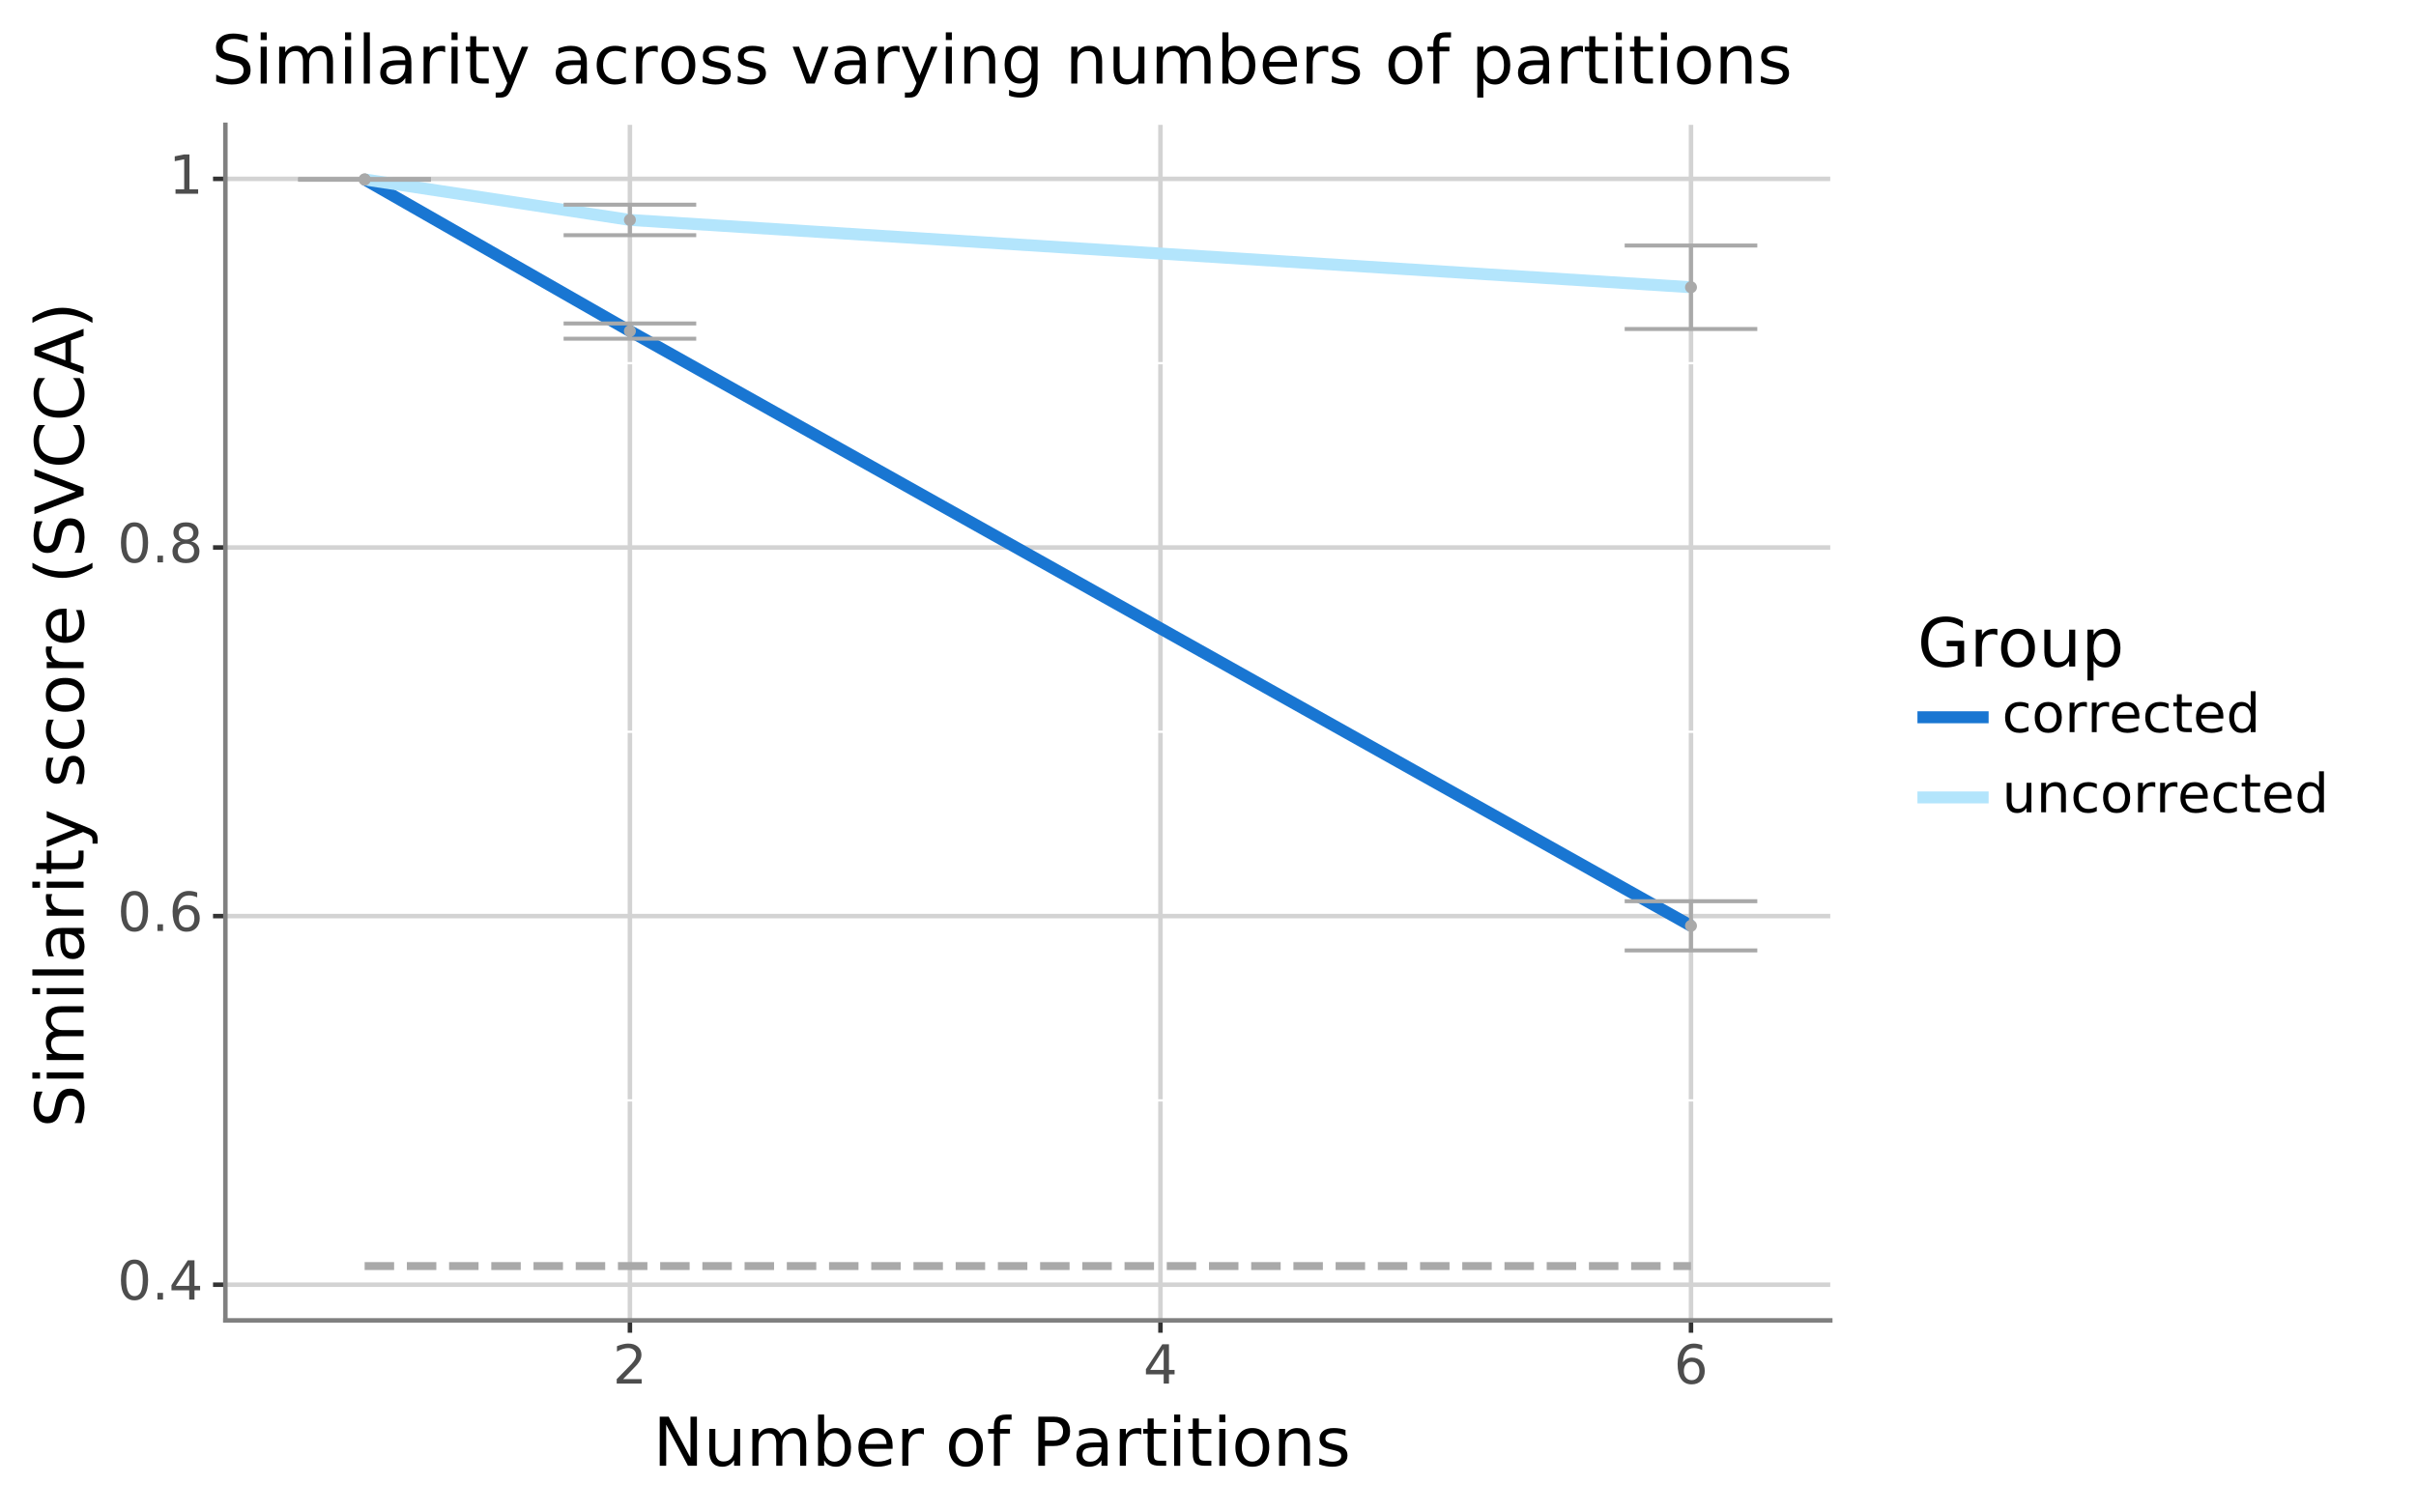 <?xml version="1.0" encoding="utf-8" standalone="no"?>
<!DOCTYPE svg PUBLIC "-//W3C//DTD SVG 1.1//EN"
  "http://www.w3.org/Graphics/SVG/1.1/DTD/svg11.dtd">
<!-- Created with matplotlib (https://matplotlib.org/) -->
<svg height="336.576pt" version="1.1" viewBox="0 0 537.61 336.576" width="537.61pt" xmlns="http://www.w3.org/2000/svg" xmlns:xlink="http://www.w3.org/1999/xlink">
 <defs>
  <style type="text/css">
*{stroke-linecap:butt;stroke-linejoin:round;}
  </style>
 </defs>
 <g id="figure_1">
  <g id="patch_1">
   <path d="M 0 336.576 
L 537.61 336.576 
L 537.61 0 
L 0 0 
z
" style="fill:#ffffff;stroke:#ffffff;stroke-linejoin:miter;"/>
  </g>
  <g id="axes_1">
   <g id="patch_2">
    <path d="M 50.151 293.895 
L 407.271 293.895 
L 407.271 27.783 
L 50.151 27.783 
z
" style="fill:#ffffff;"/>
   </g>
   <g id="matplotlib.axis_1">
    <g id="xtick_1">
     <g id="line2d_1">
      <path clip-path="url(#pf643b63440)" d="M 140.169 293.895 
L 140.169 27.783 
" style="fill:none;stroke:#d3d3d3;"/>
     </g>
     <g id="line2d_2">
      <path d="M 140.169 293.895 
" style="fill:none;stroke:#333333;stroke-width:1.5;"/>
      <defs>
       <path d="M 0 0 
L 0 2.75 
" id="m2d146c4406" style="stroke:#333333;"/>
      </defs>
      <g>
       <use style="fill:#333333;stroke:#333333;" x="140.169" xlink:href="#m2d146c4406" y="293.895"/>
      </g>
     </g>
     <g id="text_1">
      <!-- 2 -->
      <defs>
       <path d="M 19.188 8.297 
L 53.609 8.297 
L 53.609 0 
L 7.328 0 
L 7.328 8.297 
Q 12.938 14.109 22.625 23.891 
Q 32.328 33.688 34.812 36.531 
Q 39.547 41.844 41.422 45.531 
Q 43.312 49.219 43.312 52.781 
Q 43.312 58.594 39.234 62.25 
Q 35.156 65.922 28.609 65.922 
Q 23.969 65.922 18.812 64.312 
Q 13.672 62.703 7.812 59.422 
L 7.812 69.391 
Q 13.766 71.781 18.938 73 
Q 24.125 74.219 28.422 74.219 
Q 39.75 74.219 46.484 68.547 
Q 53.219 62.891 53.219 53.422 
Q 53.219 48.922 51.531 44.891 
Q 49.859 40.875 45.406 35.406 
Q 44.188 33.984 37.641 27.219 
Q 31.109 20.453 19.188 8.297 
z
" id="DejaVuSans-50"/>
      </defs>
      <g style="fill:#4d4d4d;" transform="translate(136.351 307.964)scale(0.12 -0.12)">
       <use xlink:href="#DejaVuSans-50"/>
      </g>
     </g>
    </g>
    <g id="xtick_2">
     <g id="line2d_3">
      <path clip-path="url(#pf643b63440)" d="M 258.225 293.895 
L 258.225 27.783 
" style="fill:none;stroke:#d3d3d3;"/>
     </g>
     <g id="line2d_4">
      <path d="M 258.225 293.895 
" style="fill:none;stroke:#333333;stroke-width:1.5;"/>
      <g>
       <use style="fill:#333333;stroke:#333333;" x="258.225" xlink:href="#m2d146c4406" y="293.895"/>
      </g>
     </g>
     <g id="text_2">
      <!-- 4 -->
      <defs>
       <path d="M 37.797 64.312 
L 12.891 25.391 
L 37.797 25.391 
z
M 35.203 72.906 
L 47.609 72.906 
L 47.609 25.391 
L 58.016 25.391 
L 58.016 17.188 
L 47.609 17.188 
L 47.609 0 
L 37.797 0 
L 37.797 17.188 
L 4.891 17.188 
L 4.891 26.703 
z
" id="DejaVuSans-52"/>
      </defs>
      <g style="fill:#4d4d4d;" transform="translate(254.407 307.964)scale(0.12 -0.12)">
       <use xlink:href="#DejaVuSans-52"/>
      </g>
     </g>
    </g>
    <g id="xtick_3">
     <g id="line2d_5">
      <path clip-path="url(#pf643b63440)" d="M 376.281 293.895 
L 376.281 27.783 
" style="fill:none;stroke:#d3d3d3;"/>
     </g>
     <g id="line2d_6">
      <path d="M 376.281 293.895 
" style="fill:none;stroke:#333333;stroke-width:1.5;"/>
      <g>
       <use style="fill:#333333;stroke:#333333;" x="376.281" xlink:href="#m2d146c4406" y="293.895"/>
      </g>
     </g>
     <g id="text_3">
      <!-- 6 -->
      <defs>
       <path d="M 33.016 40.375 
Q 26.375 40.375 22.484 35.828 
Q 18.609 31.297 18.609 23.391 
Q 18.609 15.531 22.484 10.953 
Q 26.375 6.391 33.016 6.391 
Q 39.656 6.391 43.531 10.953 
Q 47.406 15.531 47.406 23.391 
Q 47.406 31.297 43.531 35.828 
Q 39.656 40.375 33.016 40.375 
z
M 52.594 71.297 
L 52.594 62.312 
Q 48.875 64.062 45.094 64.984 
Q 41.312 65.922 37.594 65.922 
Q 27.828 65.922 22.672 59.328 
Q 17.531 52.734 16.797 39.406 
Q 19.672 43.656 24.016 45.922 
Q 28.375 48.188 33.594 48.188 
Q 44.578 48.188 50.953 41.516 
Q 57.328 34.859 57.328 23.391 
Q 57.328 12.156 50.688 5.359 
Q 44.047 -1.422 33.016 -1.422 
Q 20.359 -1.422 13.672 8.266 
Q 6.984 17.969 6.984 36.375 
Q 6.984 53.656 15.188 63.938 
Q 23.391 74.219 37.203 74.219 
Q 40.922 74.219 44.703 73.484 
Q 48.484 72.75 52.594 71.297 
z
" id="DejaVuSans-54"/>
      </defs>
      <g style="fill:#4d4d4d;" transform="translate(372.464 307.964)scale(0.12 -0.12)">
       <use xlink:href="#DejaVuSans-54"/>
      </g>
     </g>
    </g>
    <g id="xtick_4">
     <g id="line2d_7">
      <path clip-path="url(#pf643b63440)" d="M 81.141 293.895 
L 81.141 27.783 
" style="fill:none;stroke:#ffffff;stroke-width:0.5;"/>
     </g>
     <g id="line2d_8">
      <path d="M 81.141 293.895 
" style="fill:none;stroke:#333333;stroke-width:1.5;"/>
     </g>
    </g>
    <g id="xtick_5">
     <g id="line2d_9">
      <path clip-path="url(#pf643b63440)" d="M 199.197 293.895 
L 199.197 27.783 
" style="fill:none;stroke:#ffffff;stroke-width:0.5;"/>
     </g>
     <g id="line2d_10">
      <path d="M 199.197 293.895 
" style="fill:none;stroke:#333333;stroke-width:1.5;"/>
     </g>
    </g>
    <g id="xtick_6">
     <g id="line2d_11">
      <path clip-path="url(#pf643b63440)" d="M 317.253 293.895 
L 317.253 27.783 
" style="fill:none;stroke:#ffffff;stroke-width:0.5;"/>
     </g>
     <g id="line2d_12">
      <path d="M 317.253 293.895 
" style="fill:none;stroke:#333333;stroke-width:1.5;"/>
     </g>
    </g>
    <g id="text_4">
     <!-- Number of Partitions -->
     <defs>
      <path d="M 9.812 72.906 
L 23.094 72.906 
L 55.422 11.922 
L 55.422 72.906 
L 64.984 72.906 
L 64.984 0 
L 51.703 0 
L 19.391 60.984 
L 19.391 0 
L 9.812 0 
z
" id="DejaVuSans-78"/>
      <path d="M 8.5 21.578 
L 8.5 54.688 
L 17.484 54.688 
L 17.484 21.922 
Q 17.484 14.156 20.5 10.266 
Q 23.531 6.391 29.594 6.391 
Q 36.859 6.391 41.078 11.031 
Q 45.312 15.672 45.312 23.688 
L 45.312 54.688 
L 54.297 54.688 
L 54.297 0 
L 45.312 0 
L 45.312 8.406 
Q 42.047 3.422 37.719 1 
Q 33.406 -1.422 27.688 -1.422 
Q 18.266 -1.422 13.375 4.438 
Q 8.5 10.297 8.5 21.578 
z
M 31.109 56 
z
" id="DejaVuSans-117"/>
      <path d="M 52 44.188 
Q 55.375 50.25 60.062 53.125 
Q 64.75 56 71.094 56 
Q 79.641 56 84.281 50.016 
Q 88.922 44.047 88.922 33.016 
L 88.922 0 
L 79.891 0 
L 79.891 32.719 
Q 79.891 40.578 77.094 44.375 
Q 74.312 48.188 68.609 48.188 
Q 61.625 48.188 57.562 43.547 
Q 53.516 38.922 53.516 30.906 
L 53.516 0 
L 44.484 0 
L 44.484 32.719 
Q 44.484 40.625 41.703 44.406 
Q 38.922 48.188 33.109 48.188 
Q 26.219 48.188 22.156 43.531 
Q 18.109 38.875 18.109 30.906 
L 18.109 0 
L 9.078 0 
L 9.078 54.688 
L 18.109 54.688 
L 18.109 46.188 
Q 21.188 51.219 25.484 53.609 
Q 29.781 56 35.688 56 
Q 41.656 56 45.828 52.969 
Q 50 49.953 52 44.188 
z
" id="DejaVuSans-109"/>
      <path d="M 48.688 27.297 
Q 48.688 37.203 44.609 42.844 
Q 40.531 48.484 33.406 48.484 
Q 26.266 48.484 22.188 42.844 
Q 18.109 37.203 18.109 27.297 
Q 18.109 17.391 22.188 11.75 
Q 26.266 6.109 33.406 6.109 
Q 40.531 6.109 44.609 11.75 
Q 48.688 17.391 48.688 27.297 
z
M 18.109 46.391 
Q 20.953 51.266 25.266 53.625 
Q 29.594 56 35.594 56 
Q 45.562 56 51.781 48.094 
Q 58.016 40.188 58.016 27.297 
Q 58.016 14.406 51.781 6.484 
Q 45.562 -1.422 35.594 -1.422 
Q 29.594 -1.422 25.266 0.953 
Q 20.953 3.328 18.109 8.203 
L 18.109 0 
L 9.078 0 
L 9.078 75.984 
L 18.109 75.984 
z
" id="DejaVuSans-98"/>
      <path d="M 56.203 29.594 
L 56.203 25.203 
L 14.891 25.203 
Q 15.484 15.922 20.484 11.062 
Q 25.484 6.203 34.422 6.203 
Q 39.594 6.203 44.453 7.469 
Q 49.312 8.734 54.109 11.281 
L 54.109 2.781 
Q 49.266 0.734 44.188 -0.344 
Q 39.109 -1.422 33.891 -1.422 
Q 20.797 -1.422 13.156 6.188 
Q 5.516 13.812 5.516 26.812 
Q 5.516 40.234 12.766 48.109 
Q 20.016 56 32.328 56 
Q 43.359 56 49.781 48.891 
Q 56.203 41.797 56.203 29.594 
z
M 47.219 32.234 
Q 47.125 39.594 43.094 43.984 
Q 39.062 48.391 32.422 48.391 
Q 24.906 48.391 20.391 44.141 
Q 15.875 39.891 15.188 32.172 
z
" id="DejaVuSans-101"/>
      <path d="M 41.109 46.297 
Q 39.594 47.172 37.812 47.578 
Q 36.031 48 33.891 48 
Q 26.266 48 22.188 43.047 
Q 18.109 38.094 18.109 28.812 
L 18.109 0 
L 9.078 0 
L 9.078 54.688 
L 18.109 54.688 
L 18.109 46.188 
Q 20.953 51.172 25.484 53.578 
Q 30.031 56 36.531 56 
Q 37.453 56 38.578 55.875 
Q 39.703 55.766 41.062 55.516 
z
" id="DejaVuSans-114"/>
      <path id="DejaVuSans-32"/>
      <path d="M 30.609 48.391 
Q 23.391 48.391 19.188 42.75 
Q 14.984 37.109 14.984 27.297 
Q 14.984 17.484 19.156 11.844 
Q 23.344 6.203 30.609 6.203 
Q 37.797 6.203 41.984 11.859 
Q 46.188 17.531 46.188 27.297 
Q 46.188 37.016 41.984 42.703 
Q 37.797 48.391 30.609 48.391 
z
M 30.609 56 
Q 42.328 56 49.016 48.375 
Q 55.719 40.766 55.719 27.297 
Q 55.719 13.875 49.016 6.219 
Q 42.328 -1.422 30.609 -1.422 
Q 18.844 -1.422 12.172 6.219 
Q 5.516 13.875 5.516 27.297 
Q 5.516 40.766 12.172 48.375 
Q 18.844 56 30.609 56 
z
" id="DejaVuSans-111"/>
      <path d="M 37.109 75.984 
L 37.109 68.5 
L 28.516 68.5 
Q 23.688 68.5 21.797 66.547 
Q 19.922 64.594 19.922 59.516 
L 19.922 54.688 
L 34.719 54.688 
L 34.719 47.703 
L 19.922 47.703 
L 19.922 0 
L 10.891 0 
L 10.891 47.703 
L 2.297 47.703 
L 2.297 54.688 
L 10.891 54.688 
L 10.891 58.5 
Q 10.891 67.625 15.141 71.797 
Q 19.391 75.984 28.609 75.984 
z
" id="DejaVuSans-102"/>
      <path d="M 19.672 64.797 
L 19.672 37.406 
L 32.078 37.406 
Q 38.969 37.406 42.719 40.969 
Q 46.484 44.531 46.484 51.125 
Q 46.484 57.672 42.719 61.234 
Q 38.969 64.797 32.078 64.797 
z
M 9.812 72.906 
L 32.078 72.906 
Q 44.344 72.906 50.609 67.359 
Q 56.891 61.812 56.891 51.125 
Q 56.891 40.328 50.609 34.812 
Q 44.344 29.297 32.078 29.297 
L 19.672 29.297 
L 19.672 0 
L 9.812 0 
z
" id="DejaVuSans-80"/>
      <path d="M 34.281 27.484 
Q 23.391 27.484 19.188 25 
Q 14.984 22.516 14.984 16.5 
Q 14.984 11.719 18.141 8.906 
Q 21.297 6.109 26.703 6.109 
Q 34.188 6.109 38.703 11.406 
Q 43.219 16.703 43.219 25.484 
L 43.219 27.484 
z
M 52.203 31.203 
L 52.203 0 
L 43.219 0 
L 43.219 8.297 
Q 40.141 3.328 35.547 0.953 
Q 30.953 -1.422 24.312 -1.422 
Q 15.922 -1.422 10.953 3.297 
Q 6 8.016 6 15.922 
Q 6 25.141 12.172 29.828 
Q 18.359 34.516 30.609 34.516 
L 43.219 34.516 
L 43.219 35.406 
Q 43.219 41.609 39.141 45 
Q 35.062 48.391 27.688 48.391 
Q 23 48.391 18.547 47.266 
Q 14.109 46.141 10.016 43.891 
L 10.016 52.203 
Q 14.938 54.109 19.578 55.047 
Q 24.219 56 28.609 56 
Q 40.484 56 46.344 49.844 
Q 52.203 43.703 52.203 31.203 
z
" id="DejaVuSans-97"/>
      <path d="M 18.312 70.219 
L 18.312 54.688 
L 36.812 54.688 
L 36.812 47.703 
L 18.312 47.703 
L 18.312 18.016 
Q 18.312 11.328 20.141 9.422 
Q 21.969 7.516 27.594 7.516 
L 36.812 7.516 
L 36.812 0 
L 27.594 0 
Q 17.188 0 13.234 3.875 
Q 9.281 7.766 9.281 18.016 
L 9.281 47.703 
L 2.688 47.703 
L 2.688 54.688 
L 9.281 54.688 
L 9.281 70.219 
z
" id="DejaVuSans-116"/>
      <path d="M 9.422 54.688 
L 18.406 54.688 
L 18.406 0 
L 9.422 0 
z
M 9.422 75.984 
L 18.406 75.984 
L 18.406 64.594 
L 9.422 64.594 
z
" id="DejaVuSans-105"/>
      <path d="M 54.891 33.016 
L 54.891 0 
L 45.906 0 
L 45.906 32.719 
Q 45.906 40.484 42.875 44.328 
Q 39.844 48.188 33.797 48.188 
Q 26.516 48.188 22.312 43.547 
Q 18.109 38.922 18.109 30.906 
L 18.109 0 
L 9.078 0 
L 9.078 54.688 
L 18.109 54.688 
L 18.109 46.188 
Q 21.344 51.125 25.703 53.562 
Q 30.078 56 35.797 56 
Q 45.219 56 50.047 50.172 
Q 54.891 44.344 54.891 33.016 
z
" id="DejaVuSans-110"/>
      <path d="M 44.281 53.078 
L 44.281 44.578 
Q 40.484 46.531 36.375 47.5 
Q 32.281 48.484 27.875 48.484 
Q 21.188 48.484 17.844 46.438 
Q 14.5 44.391 14.5 40.281 
Q 14.5 37.156 16.891 35.375 
Q 19.281 33.594 26.516 31.984 
L 29.594 31.297 
Q 39.156 29.25 43.188 25.516 
Q 47.219 21.781 47.219 15.094 
Q 47.219 7.469 41.188 3.016 
Q 35.156 -1.422 24.609 -1.422 
Q 20.219 -1.422 15.453 -0.562 
Q 10.688 0.297 5.422 2 
L 5.422 11.281 
Q 10.406 8.688 15.234 7.391 
Q 20.062 6.109 24.812 6.109 
Q 31.156 6.109 34.562 8.281 
Q 37.984 10.453 37.984 14.406 
Q 37.984 18.062 35.516 20.016 
Q 33.062 21.969 24.703 23.781 
L 21.578 24.516 
Q 13.234 26.266 9.516 29.906 
Q 5.812 33.547 5.812 39.891 
Q 5.812 47.609 11.281 51.797 
Q 16.75 56 26.812 56 
Q 31.781 56 36.172 55.266 
Q 40.578 54.547 44.281 53.078 
z
" id="DejaVuSans-115"/>
     </defs>
     <g transform="translate(145.332 326.257)scale(0.15 -0.15)">
      <use xlink:href="#DejaVuSans-78"/>
      <use x="74.805" xlink:href="#DejaVuSans-117"/>
      <use x="138.184" xlink:href="#DejaVuSans-109"/>
      <use x="235.596" xlink:href="#DejaVuSans-98"/>
      <use x="299.072" xlink:href="#DejaVuSans-101"/>
      <use x="360.596" xlink:href="#DejaVuSans-114"/>
      <use x="401.709" xlink:href="#DejaVuSans-32"/>
      <use x="433.496" xlink:href="#DejaVuSans-111"/>
      <use x="494.678" xlink:href="#DejaVuSans-102"/>
      <use x="529.883" xlink:href="#DejaVuSans-32"/>
      <use x="561.67" xlink:href="#DejaVuSans-80"/>
      <use x="621.91" xlink:href="#DejaVuSans-97"/>
      <use x="683.189" xlink:href="#DejaVuSans-114"/>
      <use x="724.303" xlink:href="#DejaVuSans-116"/>
      <use x="763.512" xlink:href="#DejaVuSans-105"/>
      <use x="791.295" xlink:href="#DejaVuSans-116"/>
      <use x="830.504" xlink:href="#DejaVuSans-105"/>
      <use x="858.287" xlink:href="#DejaVuSans-111"/>
      <use x="919.469" xlink:href="#DejaVuSans-110"/>
      <use x="982.848" xlink:href="#DejaVuSans-115"/>
     </g>
    </g>
   </g>
   <g id="matplotlib.axis_2">
    <g id="ytick_1">
     <g id="line2d_13">
      <path clip-path="url(#pf643b63440)" d="M 50.151 285.948 
L 407.271 285.948 
" style="fill:none;stroke:#d3d3d3;"/>
     </g>
     <g id="line2d_14">
      <path d="M 50.151 285.948 
" style="fill:none;stroke:#333333;stroke-width:1.5;"/>
      <defs>
       <path d="M 0 0 
L -2.75 0 
" id="m937463b81e" style="stroke:#333333;"/>
      </defs>
      <g>
       <use style="fill:#333333;stroke:#333333;" x="50.151" xlink:href="#m937463b81e" y="285.948"/>
      </g>
     </g>
     <g id="text_5">
      <!-- 0.4 -->
      <defs>
       <path d="M 31.781 66.406 
Q 24.172 66.406 20.328 58.906 
Q 16.5 51.422 16.5 36.375 
Q 16.5 21.391 20.328 13.891 
Q 24.172 6.391 31.781 6.391 
Q 39.453 6.391 43.281 13.891 
Q 47.125 21.391 47.125 36.375 
Q 47.125 51.422 43.281 58.906 
Q 39.453 66.406 31.781 66.406 
z
M 31.781 74.219 
Q 44.047 74.219 50.516 64.516 
Q 56.984 54.828 56.984 36.375 
Q 56.984 17.969 50.516 8.266 
Q 44.047 -1.422 31.781 -1.422 
Q 19.531 -1.422 13.062 8.266 
Q 6.594 17.969 6.594 36.375 
Q 6.594 54.828 13.062 64.516 
Q 19.531 74.219 31.781 74.219 
z
" id="DejaVuSans-48"/>
       <path d="M 10.688 12.406 
L 21 12.406 
L 21 0 
L 10.688 0 
z
" id="DejaVuSans-46"/>
      </defs>
      <g style="fill:#4d4d4d;" transform="translate(26.117 289.26)scale(0.12 -0.12)">
       <use xlink:href="#DejaVuSans-48"/>
       <use x="63.623" xlink:href="#DejaVuSans-46"/>
       <use x="95.41" xlink:href="#DejaVuSans-52"/>
      </g>
     </g>
    </g>
    <g id="ytick_2">
     <g id="line2d_15">
      <path clip-path="url(#pf643b63440)" d="M 50.151 203.904 
L 407.271 203.904 
" style="fill:none;stroke:#d3d3d3;"/>
     </g>
     <g id="line2d_16">
      <path d="M 50.151 203.904 
" style="fill:none;stroke:#333333;stroke-width:1.5;"/>
      <g>
       <use style="fill:#333333;stroke:#333333;" x="50.151" xlink:href="#m937463b81e" y="203.904"/>
      </g>
     </g>
     <g id="text_6">
      <!-- 0.6 -->
      <g style="fill:#4d4d4d;" transform="translate(26.117 207.215)scale(0.12 -0.12)">
       <use xlink:href="#DejaVuSans-48"/>
       <use x="63.623" xlink:href="#DejaVuSans-46"/>
       <use x="95.41" xlink:href="#DejaVuSans-54"/>
      </g>
     </g>
    </g>
    <g id="ytick_3">
     <g id="line2d_17">
      <path clip-path="url(#pf643b63440)" d="M 50.151 121.859 
L 407.271 121.859 
" style="fill:none;stroke:#d3d3d3;"/>
     </g>
     <g id="line2d_18">
      <path d="M 50.151 121.859 
" style="fill:none;stroke:#333333;stroke-width:1.5;"/>
      <g>
       <use style="fill:#333333;stroke:#333333;" x="50.151" xlink:href="#m937463b81e" y="121.859"/>
      </g>
     </g>
     <g id="text_7">
      <!-- 0.8 -->
      <defs>
       <path d="M 31.781 34.625 
Q 24.75 34.625 20.719 30.859 
Q 16.703 27.094 16.703 20.516 
Q 16.703 13.922 20.719 10.156 
Q 24.75 6.391 31.781 6.391 
Q 38.812 6.391 42.859 10.172 
Q 46.922 13.969 46.922 20.516 
Q 46.922 27.094 42.891 30.859 
Q 38.875 34.625 31.781 34.625 
z
M 21.922 38.812 
Q 15.578 40.375 12.031 44.719 
Q 8.5 49.078 8.5 55.328 
Q 8.5 64.062 14.719 69.141 
Q 20.953 74.219 31.781 74.219 
Q 42.672 74.219 48.875 69.141 
Q 55.078 64.062 55.078 55.328 
Q 55.078 49.078 51.531 44.719 
Q 48 40.375 41.703 38.812 
Q 48.828 37.156 52.797 32.312 
Q 56.781 27.484 56.781 20.516 
Q 56.781 9.906 50.312 4.234 
Q 43.844 -1.422 31.781 -1.422 
Q 19.734 -1.422 13.25 4.234 
Q 6.781 9.906 6.781 20.516 
Q 6.781 27.484 10.781 32.312 
Q 14.797 37.156 21.922 38.812 
z
M 18.312 54.391 
Q 18.312 48.734 21.844 45.562 
Q 25.391 42.391 31.781 42.391 
Q 38.141 42.391 41.719 45.562 
Q 45.312 48.734 45.312 54.391 
Q 45.312 60.062 41.719 63.234 
Q 38.141 66.406 31.781 66.406 
Q 25.391 66.406 21.844 63.234 
Q 18.312 60.062 18.312 54.391 
z
" id="DejaVuSans-56"/>
      </defs>
      <g style="fill:#4d4d4d;" transform="translate(26.117 125.17)scale(0.12 -0.12)">
       <use xlink:href="#DejaVuSans-48"/>
       <use x="63.623" xlink:href="#DejaVuSans-46"/>
       <use x="95.41" xlink:href="#DejaVuSans-56"/>
      </g>
     </g>
    </g>
    <g id="ytick_4">
     <g id="line2d_19">
      <path clip-path="url(#pf643b63440)" d="M 50.151 39.814 
L 407.271 39.814 
" style="fill:none;stroke:#d3d3d3;"/>
     </g>
     <g id="line2d_20">
      <path d="M 50.151 39.814 
" style="fill:none;stroke:#333333;stroke-width:1.5;"/>
      <g>
       <use style="fill:#333333;stroke:#333333;" x="50.151" xlink:href="#m937463b81e" y="39.814"/>
      </g>
     </g>
     <g id="text_8">
      <!-- 1 -->
      <defs>
       <path d="M 12.406 8.297 
L 28.516 8.297 
L 28.516 63.922 
L 10.984 60.406 
L 10.984 69.391 
L 28.422 72.906 
L 38.281 72.906 
L 38.281 8.297 
L 54.391 8.297 
L 54.391 0 
L 12.406 0 
z
" id="DejaVuSans-49"/>
      </defs>
      <g style="fill:#4d4d4d;" transform="translate(37.566 43.125)scale(0.12 -0.12)">
       <use xlink:href="#DejaVuSans-49"/>
      </g>
     </g>
    </g>
    <g id="ytick_5">
     <g id="line2d_21">
      <path clip-path="url(#pf643b63440)" d="M 50.151 244.926 
L 407.271 244.926 
" style="fill:none;stroke:#ffffff;stroke-width:0.5;"/>
     </g>
     <g id="line2d_22">
      <path d="M 50.151 244.926 
" style="fill:none;stroke:#333333;stroke-width:1.5;"/>
     </g>
    </g>
    <g id="ytick_6">
     <g id="line2d_23">
      <path clip-path="url(#pf643b63440)" d="M 50.151 162.881 
L 407.271 162.881 
" style="fill:none;stroke:#ffffff;stroke-width:0.5;"/>
     </g>
     <g id="line2d_24">
      <path d="M 50.151 162.881 
" style="fill:none;stroke:#333333;stroke-width:1.5;"/>
     </g>
    </g>
    <g id="ytick_7">
     <g id="line2d_25">
      <path clip-path="url(#pf643b63440)" d="M 50.151 80.837 
L 407.271 80.837 
" style="fill:none;stroke:#ffffff;stroke-width:0.5;"/>
     </g>
     <g id="line2d_26">
      <path d="M 50.151 80.837 
" style="fill:none;stroke:#333333;stroke-width:1.5;"/>
     </g>
    </g>
    <g id="text_9">
     <!-- Similarity score (SVCCA) -->
     <defs>
      <path d="M 53.516 70.516 
L 53.516 60.891 
Q 47.906 63.578 42.922 64.891 
Q 37.938 66.219 33.297 66.219 
Q 25.25 66.219 20.875 63.094 
Q 16.5 59.969 16.5 54.203 
Q 16.5 49.359 19.406 46.891 
Q 22.312 44.438 30.422 42.922 
L 36.375 41.703 
Q 47.406 39.594 52.656 34.297 
Q 57.906 29 57.906 20.125 
Q 57.906 9.516 50.797 4.047 
Q 43.703 -1.422 29.984 -1.422 
Q 24.812 -1.422 18.969 -0.25 
Q 13.141 0.922 6.891 3.219 
L 6.891 13.375 
Q 12.891 10.016 18.656 8.297 
Q 24.422 6.594 29.984 6.594 
Q 38.422 6.594 43.016 9.906 
Q 47.609 13.234 47.609 19.391 
Q 47.609 24.75 44.312 27.781 
Q 41.016 30.812 33.5 32.328 
L 27.484 33.5 
Q 16.453 35.688 11.516 40.375 
Q 6.594 45.062 6.594 53.422 
Q 6.594 63.094 13.406 68.656 
Q 20.219 74.219 32.172 74.219 
Q 37.312 74.219 42.625 73.281 
Q 47.953 72.359 53.516 70.516 
z
" id="DejaVuSans-83"/>
      <path d="M 9.422 75.984 
L 18.406 75.984 
L 18.406 0 
L 9.422 0 
z
" id="DejaVuSans-108"/>
      <path d="M 32.172 -5.078 
Q 28.375 -14.844 24.75 -17.812 
Q 21.141 -20.797 15.094 -20.797 
L 7.906 -20.797 
L 7.906 -13.281 
L 13.188 -13.281 
Q 16.891 -13.281 18.938 -11.516 
Q 21 -9.766 23.484 -3.219 
L 25.094 0.875 
L 2.984 54.688 
L 12.5 54.688 
L 29.594 11.922 
L 46.688 54.688 
L 56.203 54.688 
z
" id="DejaVuSans-121"/>
      <path d="M 48.781 52.594 
L 48.781 44.188 
Q 44.969 46.297 41.141 47.344 
Q 37.312 48.391 33.406 48.391 
Q 24.656 48.391 19.812 42.844 
Q 14.984 37.312 14.984 27.297 
Q 14.984 17.281 19.812 11.734 
Q 24.656 6.203 33.406 6.203 
Q 37.312 6.203 41.141 7.25 
Q 44.969 8.297 48.781 10.406 
L 48.781 2.094 
Q 45.016 0.344 40.984 -0.531 
Q 36.969 -1.422 32.422 -1.422 
Q 20.062 -1.422 12.781 6.344 
Q 5.516 14.109 5.516 27.297 
Q 5.516 40.672 12.859 48.328 
Q 20.219 56 33.016 56 
Q 37.156 56 41.109 55.141 
Q 45.062 54.297 48.781 52.594 
z
" id="DejaVuSans-99"/>
      <path d="M 31 75.875 
Q 24.469 64.656 21.281 53.656 
Q 18.109 42.672 18.109 31.391 
Q 18.109 20.125 21.312 9.062 
Q 24.516 -2 31 -13.188 
L 23.188 -13.188 
Q 15.875 -1.703 12.234 9.375 
Q 8.594 20.453 8.594 31.391 
Q 8.594 42.281 12.203 53.312 
Q 15.828 64.359 23.188 75.875 
z
" id="DejaVuSans-40"/>
      <path d="M 28.609 0 
L 0.781 72.906 
L 11.078 72.906 
L 34.188 11.531 
L 57.328 72.906 
L 67.578 72.906 
L 39.797 0 
z
" id="DejaVuSans-86"/>
      <path d="M 64.406 67.281 
L 64.406 56.891 
Q 59.422 61.531 53.781 63.812 
Q 48.141 66.109 41.797 66.109 
Q 29.297 66.109 22.656 58.469 
Q 16.016 50.828 16.016 36.375 
Q 16.016 21.969 22.656 14.328 
Q 29.297 6.688 41.797 6.688 
Q 48.141 6.688 53.781 8.984 
Q 59.422 11.281 64.406 15.922 
L 64.406 5.609 
Q 59.234 2.094 53.438 0.328 
Q 47.656 -1.422 41.219 -1.422 
Q 24.656 -1.422 15.125 8.703 
Q 5.609 18.844 5.609 36.375 
Q 5.609 53.953 15.125 64.078 
Q 24.656 74.219 41.219 74.219 
Q 47.75 74.219 53.531 72.484 
Q 59.328 70.75 64.406 67.281 
z
" id="DejaVuSans-67"/>
      <path d="M 34.188 63.188 
L 20.797 26.906 
L 47.609 26.906 
z
M 28.609 72.906 
L 39.797 72.906 
L 67.578 0 
L 57.328 0 
L 50.688 18.703 
L 17.828 18.703 
L 11.188 0 
L 0.781 0 
z
" id="DejaVuSans-65"/>
      <path d="M 8.016 75.875 
L 15.828 75.875 
Q 23.141 64.359 26.781 53.312 
Q 30.422 42.281 30.422 31.391 
Q 30.422 20.453 26.781 9.375 
Q 23.141 -1.703 15.828 -13.188 
L 8.016 -13.188 
Q 14.5 -2 17.703 9.062 
Q 20.906 20.125 20.906 31.391 
Q 20.906 42.672 17.703 53.656 
Q 14.5 64.656 8.016 75.875 
z
" id="DejaVuSans-41"/>
     </defs>
     <g transform="translate(18.598 251.003)rotate(-90)scale(0.15 -0.15)">
      <use xlink:href="#DejaVuSans-83"/>
      <use x="63.477" xlink:href="#DejaVuSans-105"/>
      <use x="91.26" xlink:href="#DejaVuSans-109"/>
      <use x="188.672" xlink:href="#DejaVuSans-105"/>
      <use x="216.455" xlink:href="#DejaVuSans-108"/>
      <use x="244.238" xlink:href="#DejaVuSans-97"/>
      <use x="305.518" xlink:href="#DejaVuSans-114"/>
      <use x="346.631" xlink:href="#DejaVuSans-105"/>
      <use x="374.414" xlink:href="#DejaVuSans-116"/>
      <use x="413.623" xlink:href="#DejaVuSans-121"/>
      <use x="472.803" xlink:href="#DejaVuSans-32"/>
      <use x="504.59" xlink:href="#DejaVuSans-115"/>
      <use x="556.689" xlink:href="#DejaVuSans-99"/>
      <use x="611.67" xlink:href="#DejaVuSans-111"/>
      <use x="672.852" xlink:href="#DejaVuSans-114"/>
      <use x="713.934" xlink:href="#DejaVuSans-101"/>
      <use x="775.457" xlink:href="#DejaVuSans-32"/>
      <use x="807.244" xlink:href="#DejaVuSans-40"/>
      <use x="846.258" xlink:href="#DejaVuSans-83"/>
      <use x="909.734" xlink:href="#DejaVuSans-86"/>
      <use x="978.143" xlink:href="#DejaVuSans-67"/>
      <use x="1047.967" xlink:href="#DejaVuSans-67"/>
      <use x="1117.791" xlink:href="#DejaVuSans-65"/>
      <use x="1186.199" xlink:href="#DejaVuSans-41"/>
     </g>
    </g>
   </g>
   <g id="line2d_27">
    <path clip-path="url(#pf643b63440)" d="M 81.141 39.939 
L 140.169 73.692 
L 376.281 206.07 
" style="fill:none;stroke:#1976d2;stroke-width:2.659;"/>
   </g>
   <g id="line2d_28">
    <path clip-path="url(#pf643b63440)" d="M 81.141 39.939 
L 140.169 48.953 
L 376.281 63.937 
" style="fill:none;stroke:#b3e5fc;stroke-width:2.659;"/>
   </g>
   <g id="PathCollection_1">
    <path clip-path="url(#pf643b63440)" d="M 81.141 40.825 
C 81.376 40.825 81.601 40.732 81.767 40.566 
C 81.934 40.4 82.027 40.174 82.027 39.939 
C 82.027 39.704 81.934 39.479 81.767 39.313 
C 81.601 39.146 81.376 39.053 81.141 39.053 
C 80.906 39.053 80.68 39.146 80.514 39.313 
C 80.348 39.479 80.254 39.704 80.254 39.939 
C 80.254 40.174 80.348 40.4 80.514 40.566 
C 80.68 40.732 80.906 40.825 81.141 40.825 
z
" style="fill:#a9a9a9;stroke:#a9a9a9;stroke-width:0.886;"/>
    <path clip-path="url(#pf643b63440)" d="M 140.169 49.839 
C 140.404 49.839 140.629 49.746 140.795 49.579 
C 140.962 49.413 141.055 49.188 141.055 48.953 
C 141.055 48.718 140.962 48.492 140.795 48.326 
C 140.629 48.16 140.404 48.067 140.169 48.067 
C 139.934 48.067 139.708 48.16 139.542 48.326 
C 139.376 48.492 139.283 48.718 139.283 48.953 
C 139.283 49.188 139.376 49.413 139.542 49.579 
C 139.708 49.746 139.934 49.839 140.169 49.839 
z
" style="fill:#a9a9a9;stroke:#a9a9a9;stroke-width:0.886;"/>
    <path clip-path="url(#pf643b63440)" d="M 376.281 64.824 
C 376.516 64.824 376.742 64.73 376.908 64.564 
C 377.074 64.398 377.167 64.172 377.167 63.937 
C 377.167 63.702 377.074 63.477 376.908 63.311 
C 376.742 63.145 376.516 63.051 376.281 63.051 
C 376.046 63.051 375.821 63.145 375.655 63.311 
C 375.488 63.477 375.395 63.702 375.395 63.937 
C 375.395 64.172 375.488 64.398 375.655 64.564 
C 375.821 64.73 376.046 64.824 376.281 64.824 
z
" style="fill:#a9a9a9;stroke:#a9a9a9;stroke-width:0.886;"/>
    <path clip-path="url(#pf643b63440)" d="M 81.141 40.825 
C 81.376 40.825 81.601 40.732 81.767 40.566 
C 81.934 40.4 82.027 40.174 82.027 39.939 
C 82.027 39.704 81.934 39.479 81.767 39.313 
C 81.601 39.146 81.376 39.053 81.141 39.053 
C 80.906 39.053 80.68 39.146 80.514 39.313 
C 80.348 39.479 80.254 39.704 80.254 39.939 
C 80.254 40.174 80.348 40.4 80.514 40.566 
C 80.68 40.732 80.906 40.825 81.141 40.825 
z
" style="fill:#a9a9a9;stroke:#a9a9a9;stroke-width:0.886;"/>
    <path clip-path="url(#pf643b63440)" d="M 140.169 74.578 
C 140.404 74.578 140.629 74.485 140.795 74.318 
C 140.962 74.152 141.055 73.927 141.055 73.692 
C 141.055 73.457 140.962 73.231 140.795 73.065 
C 140.629 72.899 140.404 72.806 140.169 72.806 
C 139.934 72.806 139.708 72.899 139.542 73.065 
C 139.376 73.231 139.283 73.457 139.283 73.692 
C 139.283 73.927 139.376 74.152 139.542 74.318 
C 139.708 74.485 139.934 74.578 140.169 74.578 
z
" style="fill:#a9a9a9;stroke:#a9a9a9;stroke-width:0.886;"/>
    <path clip-path="url(#pf643b63440)" d="M 376.281 206.956 
C 376.516 206.956 376.742 206.863 376.908 206.696 
C 377.074 206.53 377.167 206.305 377.167 206.07 
C 377.167 205.835 377.074 205.609 376.908 205.443 
C 376.742 205.277 376.516 205.184 376.281 205.184 
C 376.046 205.184 375.821 205.277 375.655 205.443 
C 375.488 205.609 375.395 205.835 375.395 206.07 
C 375.395 206.305 375.488 206.53 375.655 206.696 
C 375.821 206.863 376.046 206.956 376.281 206.956 
z
" style="fill:#a9a9a9;stroke:#a9a9a9;stroke-width:0.886;"/>
   </g>
   <g id="patch_3">
    <path d="M 50.151 293.895 
L 50.151 27.783 
" style="fill:none;stroke:#808080;stroke-linecap:square;stroke-linejoin:miter;"/>
   </g>
   <g id="patch_4">
    <path d="M 50.151 293.895 
L 407.271 293.895 
" style="fill:none;stroke:#808080;stroke-linecap:square;stroke-linejoin:miter;"/>
   </g>
   <g id="LineCollection_1">
    <path clip-path="url(#pf643b63440)" d="M 66.384 39.999 
L 95.898 39.999 
" style="fill:none;stroke:#a9a9a9;stroke-width:0.886;"/>
    <path clip-path="url(#pf643b63440)" d="M 125.412 52.347 
L 154.926 52.347 
" style="fill:none;stroke:#a9a9a9;stroke-width:0.886;"/>
    <path clip-path="url(#pf643b63440)" d="M 361.524 73.229 
L 391.038 73.229 
" style="fill:none;stroke:#a9a9a9;stroke-width:0.886;"/>
    <path clip-path="url(#pf643b63440)" d="M 66.384 39.999 
L 95.898 39.999 
" style="fill:none;stroke:#a9a9a9;stroke-width:0.886;"/>
    <path clip-path="url(#pf643b63440)" d="M 125.412 75.386 
L 154.926 75.386 
" style="fill:none;stroke:#a9a9a9;stroke-width:0.886;"/>
    <path clip-path="url(#pf643b63440)" d="M 361.524 211.542 
L 391.038 211.542 
" style="fill:none;stroke:#a9a9a9;stroke-width:0.886;"/>
    <path clip-path="url(#pf643b63440)" d="M 66.384 39.879 
L 95.898 39.879 
" style="fill:none;stroke:#a9a9a9;stroke-width:0.886;"/>
    <path clip-path="url(#pf643b63440)" d="M 125.412 45.559 
L 154.926 45.559 
" style="fill:none;stroke:#a9a9a9;stroke-width:0.886;"/>
    <path clip-path="url(#pf643b63440)" d="M 361.524 54.645 
L 391.038 54.645 
" style="fill:none;stroke:#a9a9a9;stroke-width:0.886;"/>
    <path clip-path="url(#pf643b63440)" d="M 66.384 39.879 
L 95.898 39.879 
" style="fill:none;stroke:#a9a9a9;stroke-width:0.886;"/>
    <path clip-path="url(#pf643b63440)" d="M 125.412 71.998 
L 154.926 71.998 
" style="fill:none;stroke:#a9a9a9;stroke-width:0.886;"/>
    <path clip-path="url(#pf643b63440)" d="M 361.524 200.598 
L 391.038 200.598 
" style="fill:none;stroke:#a9a9a9;stroke-width:0.886;"/>
    <path clip-path="url(#pf643b63440)" d="M 81.141 39.879 
L 81.141 39.999 
" style="fill:none;stroke:#a9a9a9;stroke-width:0.886;"/>
    <path clip-path="url(#pf643b63440)" d="M 140.169 45.559 
L 140.169 52.347 
" style="fill:none;stroke:#a9a9a9;stroke-width:0.886;"/>
    <path clip-path="url(#pf643b63440)" d="M 376.281 54.645 
L 376.281 73.229 
" style="fill:none;stroke:#a9a9a9;stroke-width:0.886;"/>
    <path clip-path="url(#pf643b63440)" d="M 81.141 39.879 
L 81.141 39.999 
" style="fill:none;stroke:#a9a9a9;stroke-width:0.886;"/>
    <path clip-path="url(#pf643b63440)" d="M 140.169 71.998 
L 140.169 75.386 
" style="fill:none;stroke:#a9a9a9;stroke-width:0.886;"/>
    <path clip-path="url(#pf643b63440)" d="M 376.281 200.598 
L 376.281 211.542 
" style="fill:none;stroke:#a9a9a9;stroke-width:0.886;"/>
   </g>
   <g id="line2d_29">
    <path clip-path="url(#pf643b63440)" d="M 81.141 281.799 
L 81.141 281.799 
L 140.169 281.799 
L 140.169 281.799 
L 376.281 281.799 
L 376.281 281.799 
" style="fill:none;stroke:#a9a9a9;stroke-dasharray:6.558,2.836;stroke-dashoffset:0;stroke-width:1.772;"/>
   </g>
   <g id="patch_5">
    <path d="M 414.471 197.61 
L 530.41 197.61 
L 530.41 120.613 
L 414.471 120.613 
z
" style="fill:#ffffff;"/>
   </g>
   <g id="text_10">
    <!-- Group -->
    <defs>
     <path d="M 59.516 10.406 
L 59.516 29.984 
L 43.406 29.984 
L 43.406 38.094 
L 69.281 38.094 
L 69.281 6.781 
Q 63.578 2.734 56.688 0.656 
Q 49.812 -1.422 42 -1.422 
Q 24.906 -1.422 15.25 8.562 
Q 5.609 18.562 5.609 36.375 
Q 5.609 54.25 15.25 64.234 
Q 24.906 74.219 42 74.219 
Q 49.125 74.219 55.547 72.453 
Q 61.969 70.703 67.391 67.281 
L 67.391 56.781 
Q 61.922 61.422 55.766 63.766 
Q 49.609 66.109 42.828 66.109 
Q 29.438 66.109 22.719 58.641 
Q 16.016 51.172 16.016 36.375 
Q 16.016 21.625 22.719 14.156 
Q 29.438 6.688 42.828 6.688 
Q 48.047 6.688 52.141 7.594 
Q 56.25 8.5 59.516 10.406 
z
" id="DejaVuSans-71"/>
     <path d="M 18.109 8.203 
L 18.109 -20.797 
L 9.078 -20.797 
L 9.078 54.688 
L 18.109 54.688 
L 18.109 46.391 
Q 20.953 51.266 25.266 53.625 
Q 29.594 56 35.594 56 
Q 45.562 56 51.781 48.094 
Q 58.016 40.188 58.016 27.297 
Q 58.016 14.406 51.781 6.484 
Q 45.562 -1.422 35.594 -1.422 
Q 29.594 -1.422 25.266 0.953 
Q 20.953 3.328 18.109 8.203 
z
M 48.688 27.297 
Q 48.688 37.203 44.609 42.844 
Q 40.531 48.484 33.406 48.484 
Q 26.266 48.484 22.188 42.844 
Q 18.109 37.203 18.109 27.297 
Q 18.109 17.391 22.188 11.75 
Q 26.266 6.109 33.406 6.109 
Q 40.531 6.109 44.609 11.75 
Q 48.688 17.391 48.688 27.297 
z
" id="DejaVuSans-112"/>
    </defs>
    <g transform="translate(426.671 148.35)scale(0.15 -0.15)">
     <use xlink:href="#DejaVuSans-71"/>
     <use x="77.49" xlink:href="#DejaVuSans-114"/>
     <use x="118.572" xlink:href="#DejaVuSans-111"/>
     <use x="179.754" xlink:href="#DejaVuSans-117"/>
     <use x="243.133" xlink:href="#DejaVuSans-112"/>
    </g>
   </g>
   <g id="patch_6">
    <path clip-path="url(#pb84015be55)" d="M 426.671 167.57 
L 442.511 167.57 
L 442.511 151.73 
L 426.671 151.73 
z
" style="fill:#ffffff;stroke:#ffffff;stroke-linejoin:miter;"/>
   </g>
   <g id="line2d_30">
    <path clip-path="url(#pb84015be55)" d="M 426.671 159.65 
L 442.511 159.65 
" style="fill:none;stroke:#1976d2;stroke-width:2.659;"/>
   </g>
   <g id="text_11">
    <!-- corrected -->
    <defs>
     <path d="M 45.406 46.391 
L 45.406 75.984 
L 54.391 75.984 
L 54.391 0 
L 45.406 0 
L 45.406 8.203 
Q 42.578 3.328 38.25 0.953 
Q 33.938 -1.422 27.875 -1.422 
Q 17.969 -1.422 11.734 6.484 
Q 5.516 14.406 5.516 27.297 
Q 5.516 40.188 11.734 48.094 
Q 17.969 56 27.875 56 
Q 33.938 56 38.25 53.625 
Q 42.578 51.266 45.406 46.391 
z
M 14.797 27.297 
Q 14.797 17.391 18.875 11.75 
Q 22.953 6.109 30.078 6.109 
Q 37.203 6.109 41.297 11.75 
Q 45.406 17.391 45.406 27.297 
Q 45.406 37.203 41.297 42.844 
Q 37.203 48.484 30.078 48.484 
Q 22.953 48.484 18.875 42.844 
Q 14.797 37.203 14.797 27.297 
z
" id="DejaVuSans-100"/>
    </defs>
    <g transform="translate(445.511 162.961)scale(0.12 -0.12)">
     <use xlink:href="#DejaVuSans-99"/>
     <use x="54.98" xlink:href="#DejaVuSans-111"/>
     <use x="116.162" xlink:href="#DejaVuSans-114"/>
     <use x="157.26" xlink:href="#DejaVuSans-114"/>
     <use x="198.342" xlink:href="#DejaVuSans-101"/>
     <use x="259.865" xlink:href="#DejaVuSans-99"/>
     <use x="314.846" xlink:href="#DejaVuSans-116"/>
     <use x="354.055" xlink:href="#DejaVuSans-101"/>
     <use x="415.578" xlink:href="#DejaVuSans-100"/>
    </g>
   </g>
   <g id="patch_7">
    <path clip-path="url(#pec6814ed3e)" d="M 426.671 185.41 
L 442.511 185.41 
L 442.511 169.57 
L 426.671 169.57 
z
" style="fill:#ffffff;stroke:#ffffff;stroke-linejoin:miter;"/>
   </g>
   <g id="line2d_31">
    <path clip-path="url(#pec6814ed3e)" d="M 426.671 177.49 
L 442.511 177.49 
" style="fill:none;stroke:#b3e5fc;stroke-width:2.659;"/>
   </g>
   <g id="text_12">
    <!-- uncorrected -->
    <g transform="translate(445.511 180.801)scale(0.12 -0.12)">
     <use xlink:href="#DejaVuSans-117"/>
     <use x="63.379" xlink:href="#DejaVuSans-110"/>
     <use x="126.758" xlink:href="#DejaVuSans-99"/>
     <use x="181.738" xlink:href="#DejaVuSans-111"/>
     <use x="242.92" xlink:href="#DejaVuSans-114"/>
     <use x="284.018" xlink:href="#DejaVuSans-114"/>
     <use x="325.1" xlink:href="#DejaVuSans-101"/>
     <use x="386.623" xlink:href="#DejaVuSans-99"/>
     <use x="441.604" xlink:href="#DejaVuSans-116"/>
     <use x="480.812" xlink:href="#DejaVuSans-101"/>
     <use x="542.336" xlink:href="#DejaVuSans-100"/>
    </g>
   </g>
  </g>
  <g id="text_13">
   <!-- Similarity across varying numbers of partitions -->
   <defs>
    <path d="M 2.984 54.688 
L 12.5 54.688 
L 29.594 8.797 
L 46.688 54.688 
L 56.203 54.688 
L 35.688 0 
L 23.484 0 
z
" id="DejaVuSans-118"/>
    <path d="M 45.406 27.984 
Q 45.406 37.75 41.375 43.109 
Q 37.359 48.484 30.078 48.484 
Q 22.859 48.484 18.828 43.109 
Q 14.797 37.75 14.797 27.984 
Q 14.797 18.266 18.828 12.891 
Q 22.859 7.516 30.078 7.516 
Q 37.359 7.516 41.375 12.891 
Q 45.406 18.266 45.406 27.984 
z
M 54.391 6.781 
Q 54.391 -7.172 48.188 -13.984 
Q 42 -20.797 29.203 -20.797 
Q 24.469 -20.797 20.266 -20.094 
Q 16.062 -19.391 12.109 -17.922 
L 12.109 -9.188 
Q 16.062 -11.328 19.922 -12.344 
Q 23.781 -13.375 27.781 -13.375 
Q 36.625 -13.375 41.016 -8.766 
Q 45.406 -4.156 45.406 5.172 
L 45.406 9.625 
Q 42.625 4.781 38.281 2.391 
Q 33.938 0 27.875 0 
Q 17.828 0 11.672 7.656 
Q 5.516 15.328 5.516 27.984 
Q 5.516 40.672 11.672 48.328 
Q 17.828 56 27.875 56 
Q 33.938 56 38.281 53.609 
Q 42.625 51.219 45.406 46.391 
L 45.406 54.688 
L 54.391 54.688 
z
" id="DejaVuSans-103"/>
   </defs>
   <g transform="translate(47.069 18.598)scale(0.15 -0.15)">
    <use xlink:href="#DejaVuSans-83"/>
    <use x="63.477" xlink:href="#DejaVuSans-105"/>
    <use x="91.26" xlink:href="#DejaVuSans-109"/>
    <use x="188.672" xlink:href="#DejaVuSans-105"/>
    <use x="216.455" xlink:href="#DejaVuSans-108"/>
    <use x="244.238" xlink:href="#DejaVuSans-97"/>
    <use x="305.518" xlink:href="#DejaVuSans-114"/>
    <use x="346.631" xlink:href="#DejaVuSans-105"/>
    <use x="374.414" xlink:href="#DejaVuSans-116"/>
    <use x="413.623" xlink:href="#DejaVuSans-121"/>
    <use x="472.803" xlink:href="#DejaVuSans-32"/>
    <use x="504.59" xlink:href="#DejaVuSans-97"/>
    <use x="565.869" xlink:href="#DejaVuSans-99"/>
    <use x="620.85" xlink:href="#DejaVuSans-114"/>
    <use x="661.932" xlink:href="#DejaVuSans-111"/>
    <use x="723.113" xlink:href="#DejaVuSans-115"/>
    <use x="775.213" xlink:href="#DejaVuSans-115"/>
    <use x="827.312" xlink:href="#DejaVuSans-32"/>
    <use x="859.1" xlink:href="#DejaVuSans-118"/>
    <use x="918.279" xlink:href="#DejaVuSans-97"/>
    <use x="979.559" xlink:href="#DejaVuSans-114"/>
    <use x="1020.672" xlink:href="#DejaVuSans-121"/>
    <use x="1079.852" xlink:href="#DejaVuSans-105"/>
    <use x="1107.635" xlink:href="#DejaVuSans-110"/>
    <use x="1171.014" xlink:href="#DejaVuSans-103"/>
    <use x="1234.49" xlink:href="#DejaVuSans-32"/>
    <use x="1266.277" xlink:href="#DejaVuSans-110"/>
    <use x="1329.656" xlink:href="#DejaVuSans-117"/>
    <use x="1393.035" xlink:href="#DejaVuSans-109"/>
    <use x="1490.447" xlink:href="#DejaVuSans-98"/>
    <use x="1553.924" xlink:href="#DejaVuSans-101"/>
    <use x="1615.447" xlink:href="#DejaVuSans-114"/>
    <use x="1656.561" xlink:href="#DejaVuSans-115"/>
    <use x="1708.66" xlink:href="#DejaVuSans-32"/>
    <use x="1740.447" xlink:href="#DejaVuSans-111"/>
    <use x="1801.629" xlink:href="#DejaVuSans-102"/>
    <use x="1836.834" xlink:href="#DejaVuSans-32"/>
    <use x="1868.621" xlink:href="#DejaVuSans-112"/>
    <use x="1932.098" xlink:href="#DejaVuSans-97"/>
    <use x="1993.377" xlink:href="#DejaVuSans-114"/>
    <use x="2034.49" xlink:href="#DejaVuSans-116"/>
    <use x="2073.699" xlink:href="#DejaVuSans-105"/>
    <use x="2101.482" xlink:href="#DejaVuSans-116"/>
    <use x="2140.691" xlink:href="#DejaVuSans-105"/>
    <use x="2168.475" xlink:href="#DejaVuSans-111"/>
    <use x="2229.656" xlink:href="#DejaVuSans-110"/>
    <use x="2293.035" xlink:href="#DejaVuSans-115"/>
   </g>
  </g>
 </g>
 <defs>
  <clipPath id="pf643b63440">
   <rect height="266.112" width="357.12" x="50.151" y="27.783"/>
  </clipPath>
  <clipPath id="pb84015be55">
   <path d="M 426.671 167.57 
L 426.671 151.73 
L 442.511 151.73 
L 442.511 167.57 
"/>
  </clipPath>
  <clipPath id="pec6814ed3e">
   <path d="M 426.671 185.41 
L 426.671 169.57 
L 442.511 169.57 
L 442.511 185.41 
"/>
  </clipPath>
 </defs>
</svg>
